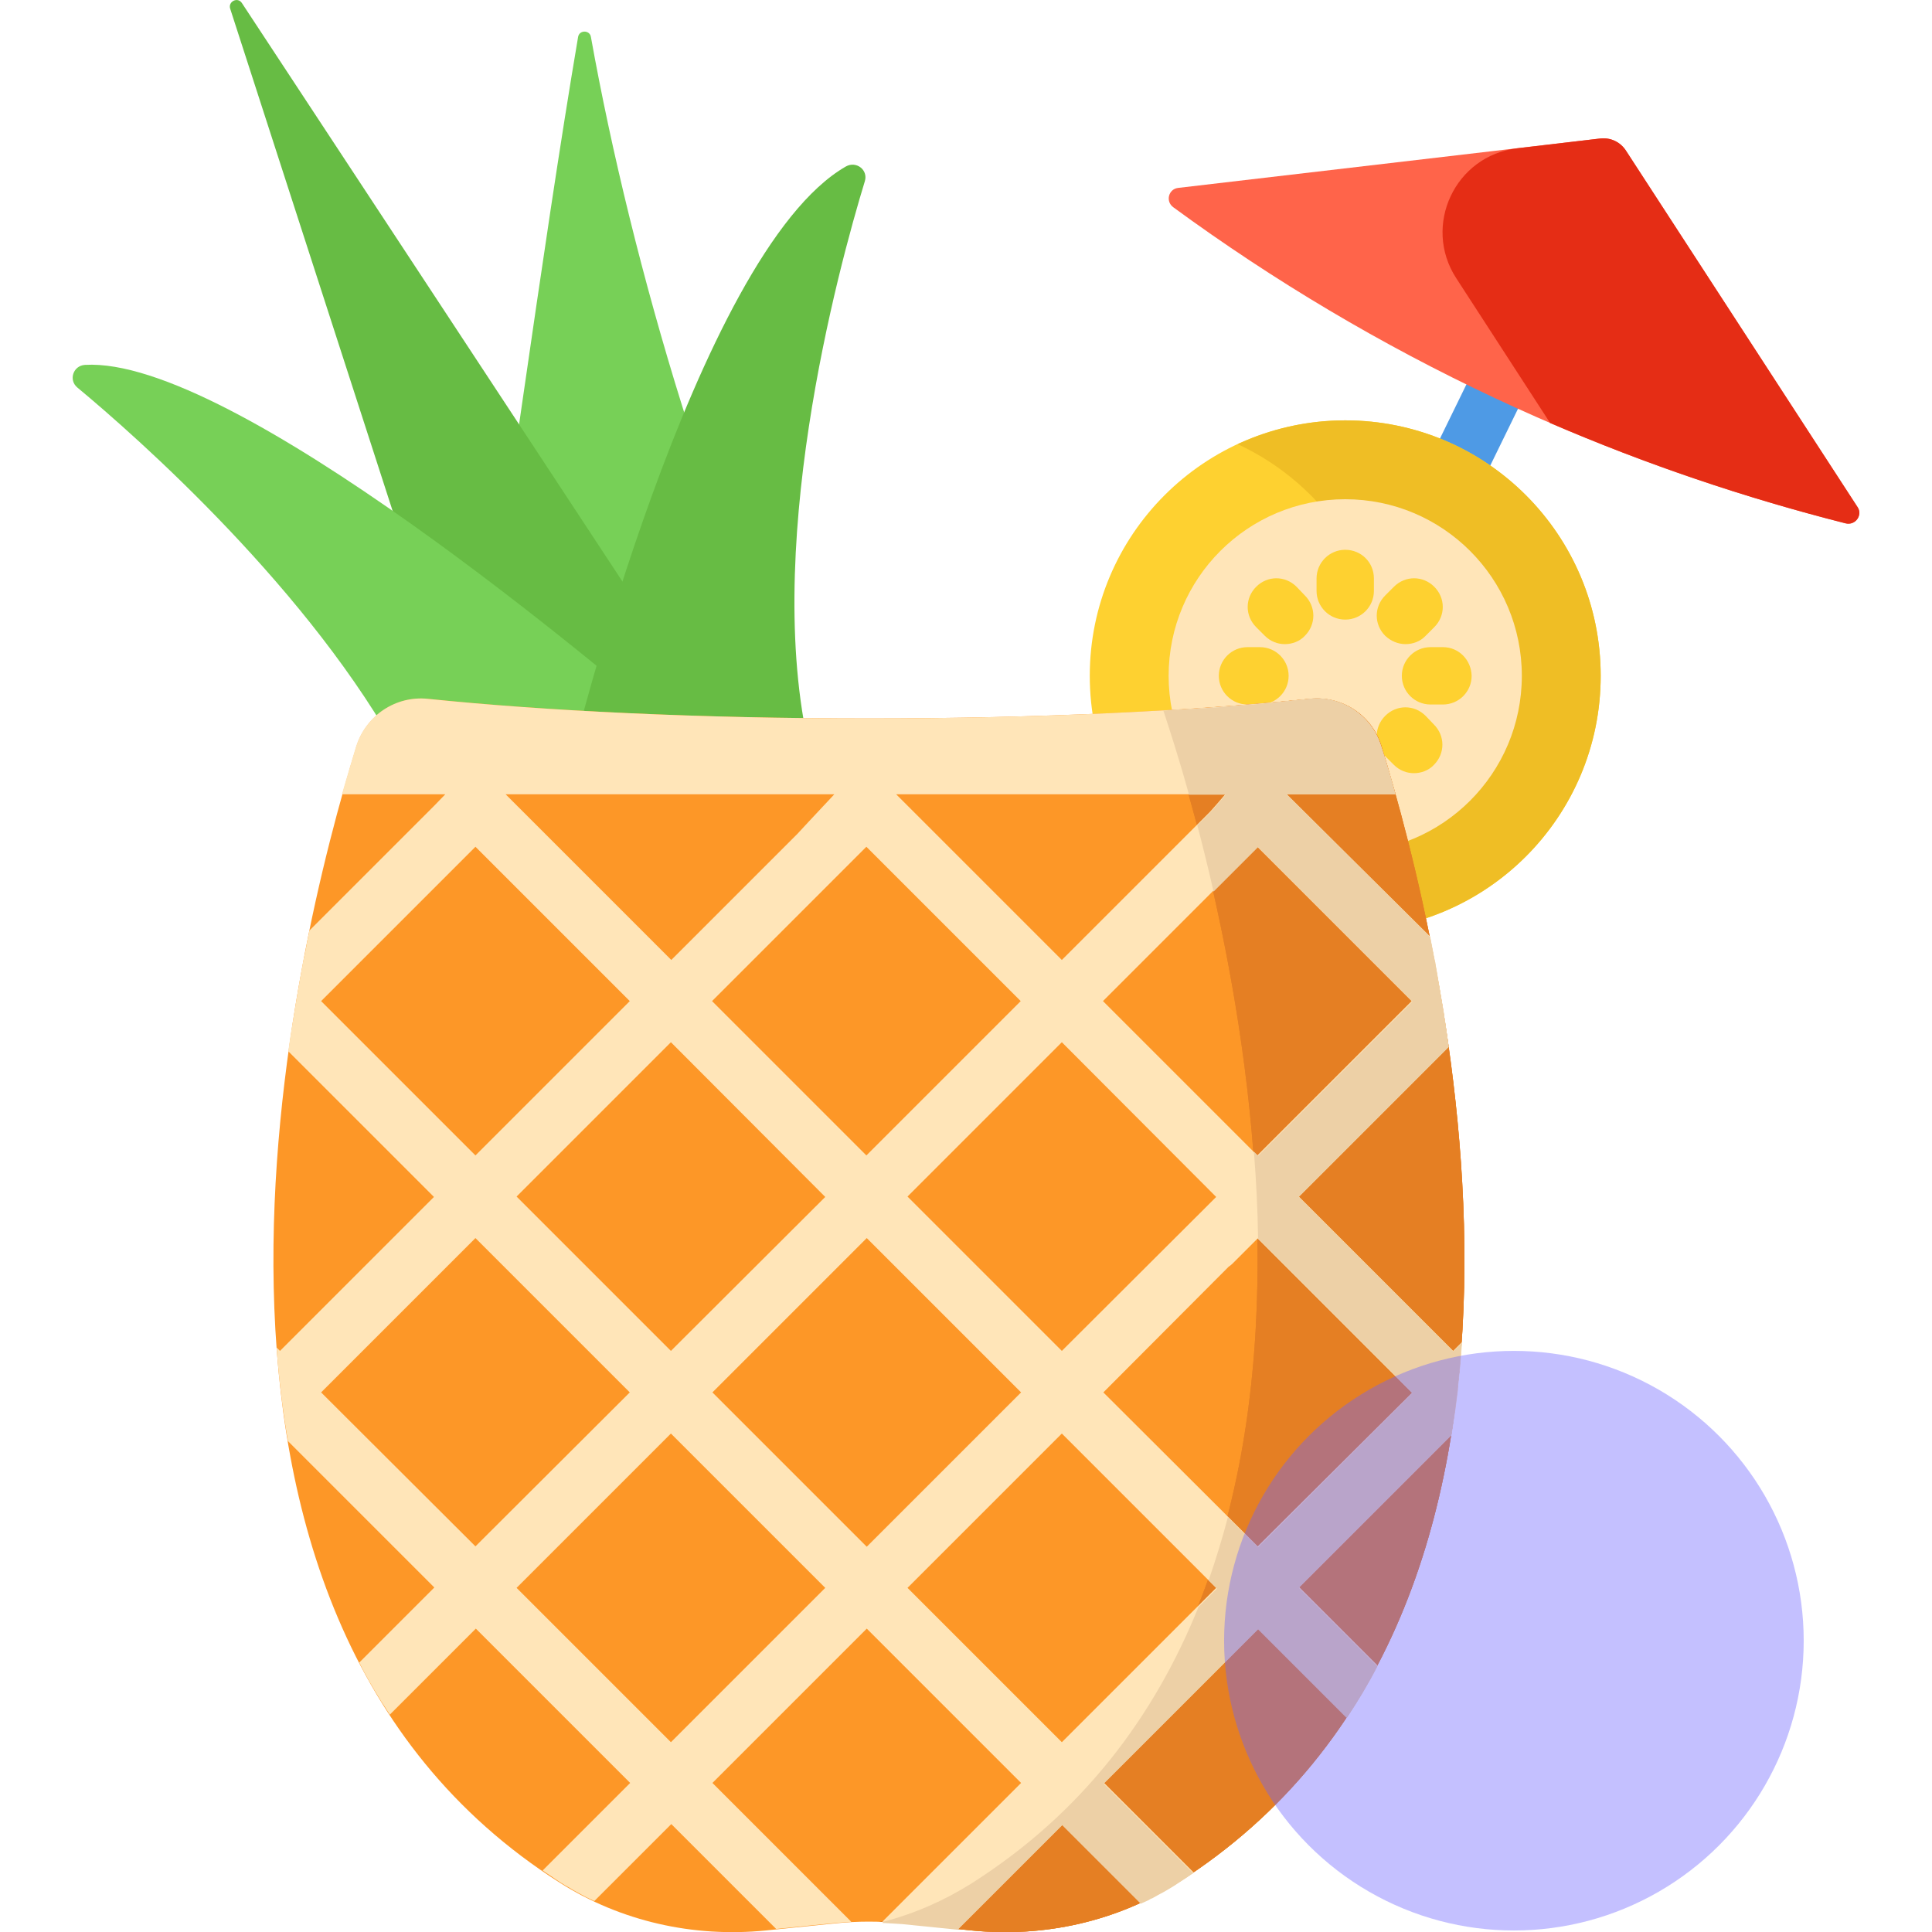 <?xml version="1.0" encoding="utf-8"?>
<!-- Generator: Adobe Illustrator 24.0.1, SVG Export Plug-In . SVG Version: 6.00 Build 0)  -->
<svg version="1.1" id="Capa_1" xmlns="http://www.w3.org/2000/svg" xmlns:xlink="http://www.w3.org/1999/xlink" x="0px" y="0px"
	 viewBox="0 0 512 512" style="enable-background:new 0 0 512 512;" xml:space="preserve">
<style type="text/css">
	.st0{fill:#4E9AE5;}
	.st1{fill:#FF644A;}
	.st2{fill:#E52D15;}
	.st3{fill:#FED130;}
	.st4{fill:#EFBE25;}
	.st5{fill:#FFE5B8;}
	.st6{fill:#77D057;}
	.st7{fill:#67BC44;}
	.st8{fill:#FD9727;}
	.st9{fill:#E57F23;}
	.st10{fill:#EDD0A6;}
	.st11{opacity:0.4;fill:#6C63FF;enable-background:new    ;}
</style>
<path class="st0" d="M376.3,151.9c-1.1,0-2.2-0.2-3.3-0.8c-3.8-1.8-5.3-6.4-3.5-10.1l27.7-56.7c1.8-3.8,6.4-5.3,10.1-3.5
	c3.8,1.8,5.3,6.4,3.5,10.1l-27.7,56.7C381.8,150.4,379.1,151.9,376.3,151.9z"/>
<path class="st1" d="M424.1,36.7L312.2,49.8c-2.5,0.3-3.4,3.5-1.3,5.1c53.5,39.2,114,67.6,178.3,83.8c2.5,0.6,4.4-2.1,3.1-4.2
	l-61.4-94.5C429.4,37.6,426.8,36.4,424.1,36.7z"/>
<path class="st2" d="M492.3,134.4l-61.4-94.5c-1.5-2.3-4.1-3.5-6.8-3.2l-22,2.6c-16.5,1.9-25.2,20.5-16.2,34.4l24.9,38.4
	c25.3,10.9,51.5,19.8,78.3,26.6C491.7,139.3,493.7,136.5,492.3,134.4z"/>
<circle class="st3" cx="356.5" cy="179.1" r="67.7"/>
<path class="st4" d="M356.5,111.4c-10.2,0-19.8,2.3-28.5,6.3c23.2,10.8,39.2,34.2,39.2,61.4s-16.1,50.7-39.2,61.4
	c8.7,4,18.3,6.3,28.5,6.3c37.4,0,67.7-30.3,67.7-67.7S393.9,111.4,356.5,111.4z"/>
<circle class="st5" cx="356.5" cy="179.1" r="46.8"/>
<g>
	<path class="st3" d="M356.5,194.1c-4.2,0-7.6,3.4-7.6,7.6v3.3c0,4.2,3.4,7.6,7.6,7.6s7.6-3.4,7.6-7.6v-3.3
		C364.1,197.5,360.7,194.1,356.5,194.1z"/>
	<path class="st3" d="M356.5,145.7c-4.2,0-7.6,3.4-7.6,7.6v3.3c0,4.2,3.4,7.6,7.6,7.6s7.6-3.4,7.6-7.6v-3.3
		C364.1,149,360.7,145.7,356.5,145.7z"/>
	<path class="st3" d="M341.5,179.1c0-4.2-3.4-7.6-7.6-7.6h-3.3c-4.2,0-7.6,3.4-7.6,7.6s3.4,7.6,7.6,7.6h3.3
		C338.1,186.7,341.5,183.3,341.5,179.1z"/>
	<path class="st3" d="M382.4,171.5h-3.3c-4.2,0-7.6,3.4-7.6,7.6s3.4,7.6,7.6,7.6h3.3c4.2,0,7.6-3.4,7.6-7.6
		C389.9,174.9,386.6,171.5,382.4,171.5z"/>
	<path class="st3" d="M343.6,155.5c-3-3-7.7-3-10.7,0c-3,3-3,7.7,0,10.7l2.3,2.3c1.5,1.5,3.4,2.2,5.3,2.2c1.9,0,3.9-0.7,5.3-2.2
		c3-3,3-7.7,0-10.7L343.6,155.5z"/>
	<path class="st3" d="M377.8,189.7c-3-3-7.7-3-10.7,0c-3,3-3,7.7,0,10.7l2.3,2.3c1.5,1.5,3.4,2.2,5.3,2.2s3.9-0.7,5.3-2.2
		c3-3,3-7.7,0-10.7L377.8,189.7z"/>
	<path class="st3" d="M372.5,170.7c1.9,0,3.9-0.7,5.3-2.2l2.3-2.3c3-3,3-7.7,0-10.7c-3-3-7.7-3-10.7,0l-2.3,2.3c-3,3-3,7.7,0,10.7
		C368.6,169.9,370.5,170.7,372.5,170.7z"/>
	<path class="st3" d="M335.2,189.7l-2.3,2.3c-3,3-3,7.7,0,10.7c1.5,1.5,3.4,2.2,5.3,2.2c1.9,0,3.9-0.7,5.3-2.2l2.3-2.3
		c3-3,3-7.7,0-10.7C342.9,186.8,338.1,186.8,335.2,189.7z"/>
</g>
<path class="st6" d="M217.8,201.3c-27.9-54.8-50.4-131.2-61.2-191.5c-0.3-1.9-3.1-1.9-3.4,0c-9.6,56.5-19.9,135.7-28.9,191.5H217.8z
	"/>
<path class="st7" d="M196,201.3L64.1,0.8c-1.1-1.7-3.7-0.4-3.1,1.5l64.4,199.1L196,201.3L196,201.3L196,201.3z"/>
<path class="st6" d="M187.7,201.3C158.8,176.2,61.3,94.4,22.5,96.7c-3.1,0.2-4.4,4-2,6c15.9,13.2,62.1,54,86.1,98.6H187.7z"/>
<path class="st7" d="M215.2,201.3c-13.9-53.8,7-130.4,14-153.3c0.9-3-2.3-5.4-5-3.9c-39.9,22.8-72.9,157.2-72.9,157.2L215.2,201.3
	L215.2,201.3L215.2,201.3z"/>
<path class="st8" d="M230.3,190.4c-44.9,0-85.8-2-116.8-5.2c-8.5-0.9-16.4,4.4-19,12.5C78,251,34.5,426.5,148.3,498.9
	c16.2,10.3,35.5,14.6,54.6,12.7l18.6-1.9c5.8-0.6,11.7-0.6,17.5,0l18.6,1.9c19.1,1.9,38.4-2.4,54.6-12.7
	c113.9-72.4,70.3-247.9,53.8-301.2c-2.5-8.2-10.5-13.4-19-12.5C316.1,188.4,275.2,190.4,230.3,190.4z"/>
<path id="SVGCleanerId_0" class="st9" d="M366.1,197.7c-2.5-8.2-10.5-13.4-19-12.5c-11.7,1.2-24.8,2.3-38.9,3.1
	c12.5,37.2,71.2,233.1-50.8,310.6c-7.5,4.8-15.8,8.3-24.3,10.4c2,0.1,4,0.2,5.9,0.4l18.6,1.9c19.1,1.9,38.4-2.4,54.6-12.7
	C426.1,426.5,382.5,251,366.1,197.7z"/>
<g>
	<path id="SVGCleanerId_0_1_" class="st9" d="M366.1,197.7c-2.5-8.2-10.5-13.4-19-12.5c-11.7,1.2-24.8,2.3-38.9,3.1
		c12.5,37.2,71.2,233.1-50.8,310.6c-7.5,4.8-15.8,8.3-24.3,10.4c2,0.1,4,0.2,5.9,0.4l18.6,1.9c19.1,1.9,38.4-2.4,54.6-12.7
		C426.1,426.5,382.5,251,366.1,197.7z"/>
</g>
<path class="st5" d="M385.1,358l-40.9-40.9l39.7-39.7c-0.1-1-0.3-2-0.4-3c-0.1-0.5-0.1-0.9-0.2-1.4c-0.1-0.9-0.3-1.9-0.4-2.8
	c-0.1-0.5-0.2-0.9-0.2-1.4c-0.5-3-1-5.9-1.5-8.8c-0.1-0.6-0.2-1.2-0.3-1.8c-0.1-0.8-0.3-1.5-0.4-2.3c-0.1-0.7-0.2-1.3-0.4-2
	c-0.1-0.7-0.3-1.4-0.4-2.1c-0.2-1.2-0.5-2.4-0.7-3.6c0,0,0,0,0,0L341,210.5h28.8c-1.3-4.8-2.6-9.1-3.8-12.8
	c-2.5-8.2-10.5-13.4-19-12.5c-31,3.2-71.9,5.2-116.8,5.2s-85.8-2-116.8-5.2c-8.5-0.9-16.4,4.4-19,12.5c-1.1,3.7-2.4,8-3.8,12.8H118
	l-2.9,3L82,246.6c0,0,0,0,0,0c-0.2,1.1-0.5,2.3-0.7,3.4c0,0.2-0.1,0.4-0.1,0.6c-0.2,1.1-0.4,2.3-0.7,3.4c0,0.2-0.1,0.3-0.1,0.5
	c-1.2,6.4-2.3,13-3.4,19.9c0,0,0,0,0,0c-0.2,1.4-0.4,2.8-0.6,4.2c0,0,0,0,0,0l38.6,38.6L74.2,358l-0.9-0.9l0,0
	c0.6,8.3,1.6,16.6,3,24.8l38.8,38.8l-19.9,19.9c0,0,0,0,0,0c1.7,3.4,3.6,6.7,5.6,9.9c0.2,0.4,0.4,0.7,0.7,1.1
	c0.6,0.9,1.2,1.9,1.8,2.8l0,0l22.8-22.8l40.9,40.9l-23.2,23.2c0,0,0,0,0,0c1.5,1,3.1,2.1,4.6,3.1c0,0,0,0,0,0c0,0,0,0,0,0
	c0.9,0.6,1.8,1.1,2.7,1.6c0.3,0.2,0.6,0.4,1,0.6c0.6,0.3,1.2,0.7,1.8,1c0.4,0.2,0.8,0.4,1.1,0.6c0.8,0.4,1.7,0.8,2.5,1.2l20.4-20.4
	l27.8,27.8l9.8-1l6.1-0.6c1.3-0.1,2.7-0.2,4-0.3l-36.8-36.8l40.9-40.9l40.9,40.9l-36.8,36.8l0,0c0.6,0,1.3,0.1,1.9,0.1
	c1.1,0.1,2.2,0.1,3.4,0.3l14.8,1.5l27.7-27.7l20.8,20.8c0,0,0,0,0,0c0.7-0.3,1.3-0.6,2-0.9c0.3-0.2,0.7-0.3,1-0.5
	c0.5-0.3,1.1-0.6,1.6-0.9c0.5-0.3,1-0.5,1.5-0.8c0.4-0.2,0.8-0.5,1.2-0.7c0.9-0.5,1.8-1.1,2.7-1.7c0,0,0,0,0,0c0,0,0,0,0,0
	c1.3-0.8,2.6-1.7,3.9-2.6l-23.7-23.7l40.9-40.9l21.7,21.7l1.8,1.8c3-4.5,5.7-9,8.1-13.7l-20.8-20.8l40.4-40.4c0.3-2,0.6-4,0.9-6
	c0-0.2,0.1-0.4,0.1-0.6c0.2-1.8,0.5-3.7,0.7-5.5c0-0.2,0-0.3,0-0.5c0.2-1.9,0.4-3.9,0.6-5.8c0,0,0-0.1,0-0.1c0.2-2,0.3-4.1,0.5-6.1
	L385.1,358z M374.1,265.3l-40.9,40.9l-40.9-40.9l40.9-40.9L374.1,265.3z M322.3,317.2l-3.1,3.1l0,0L281.4,358l-40.9-40.9l40.9-40.9
	L322.3,317.2z M324.7,210.5c-2,2.4-4,4.6-4,4.6l-39.3,39.3l-43.9-43.9L324.7,210.5L324.7,210.5z M270.5,265.3l-40.9,40.9l-40.9-40.9
	l40.9-40.9L270.5,265.3z M218.7,317.2L177.8,358l-40.9-40.9l40.9-40.9L218.7,317.2z M221.1,210.5c-5,5.3-9.8,10.5-9.8,10.5
	l-33.4,33.4l-43.9-43.9l0,0H221.1z M85.1,265.3l40.9-40.9l40.9,40.9L126,306.2L85.1,265.3z M126,409.8L85.1,369l40.9-40.9l40.9,40.9
	L126,409.8z M177.8,461.7l-40.9-40.9l40.9-40.9l40.9,40.9L177.8,461.7z M188.8,369l40.9-40.9l40.9,40.9l-40.9,40.9L188.8,369z
	 M281.4,461.7l-40.9-40.9l40.9-40.9l40.9,40.9L281.4,461.7z M333.3,409.8L292.4,369l33.2-33.3c0.3-0.2,0.7-0.5,1-0.8l6.7-6.7
	l40.9,40.9L333.3,409.8z"/>
<path class="st10" d="M342.2,185.7c-2.7,0.3-5.5,0.5-8.3,0.8c-0.3,0-0.6,0.1-0.9,0.1c-2.9,0.2-5.9,0.5-8.9,0.7c-0.2,0-0.5,0-0.7,0.1
	c-3.1,0.2-6.3,0.4-9.5,0.6c-0.2,0-0.4,0-0.6,0c-1.6,0.1-3.3,0.2-5,0.3c1.6,4.9,4.1,12.5,6.8,22.3h9.7c-2,2.4-4,4.6-4,4.6l-3.5,3.5
	c1.4,5.4,2.9,11.3,4.3,17.6l11.8-11.8l40.9,40.9l-40.9,40.9l-1.1-1.1c0.6,7.6,1,15.3,1.1,23.1l0,0l40.9,40.9l-40.9,40.9l-8-8
	c-1.5,5.7-3.2,11.2-5.1,16.7l2.2,2.2l-4.9,4.9c-11.6,28.7-30.5,54.4-60.1,73.2c-7.3,4.6-15.1,8-23.4,10.2l-0.3,0.3l0,0
	c0.6,0,1.3,0.1,1.9,0.1c0,0,0,0,0,0c1.1,0.1,2.2,0.1,3.2,0.2c0,0,0.1,0,0.1,0l14.8,1.5l27.7-27.7l20.8,20.8c0,0,0,0,0,0
	c0.7-0.3,1.3-0.6,2-0.9c0.2-0.1,0.3-0.2,0.5-0.3c0.2-0.1,0.3-0.2,0.5-0.2c0.5-0.3,1.1-0.6,1.6-0.9c0.5-0.3,1-0.5,1.5-0.8
	c0.4-0.2,0.8-0.5,1.2-0.7c0.9-0.5,1.8-1.1,2.7-1.7c0,0,0,0,0,0c0,0,0,0,0,0c0,0,0,0,0,0c1.3-0.8,2.6-1.7,3.9-2.6l-23.7-23.7
	l40.9-40.9l21.7,21.7l1.8,1.8c3-4.5,5.7-9,8.1-13.7l-20.8-20.8l40.4-40.4c0.3-2,0.6-4,0.9-6c0-0.2,0.1-0.4,0.1-0.6
	c0.2-1.8,0.5-3.7,0.7-5.5c0-0.2,0-0.3,0-0.5c0.2-1.9,0.4-3.9,0.6-5.8c0,0,0-0.1,0-0.1c0.2-2,0.3-4.1,0.5-6.1l-2.3,2.3l-40.9-40.9
	l39.7-39.7c-0.1-1-0.3-2-0.4-3c-0.1-0.5-0.1-0.9-0.2-1.4c-0.1-0.9-0.3-1.9-0.4-2.8c-0.1-0.5-0.2-0.9-0.2-1.4c-0.5-3-1-5.9-1.5-8.8
	c-0.1-0.6-0.2-1.2-0.3-1.8c-0.1-0.8-0.3-1.5-0.4-2.3c-0.1-0.7-0.2-1.3-0.4-2c-0.1-0.7-0.3-1.4-0.4-2.1c-0.2-1.2-0.5-2.4-0.7-3.6
	c0,0,0,0,0,0L341,210.5h28.8c-1.3-4.8-2.6-9.1-3.8-12.8c-2.2-7.1-8.6-12.1-15.8-12.6c-1-0.1-2.1-0.1-3.1,0.1c-1.3,0.1-2.6,0.3-4,0.4
	C342.8,185.6,342.5,185.6,342.2,185.7z"/>
<circle class="st11" cx="401.2" cy="434.8" r="76.8"/>
</svg>
